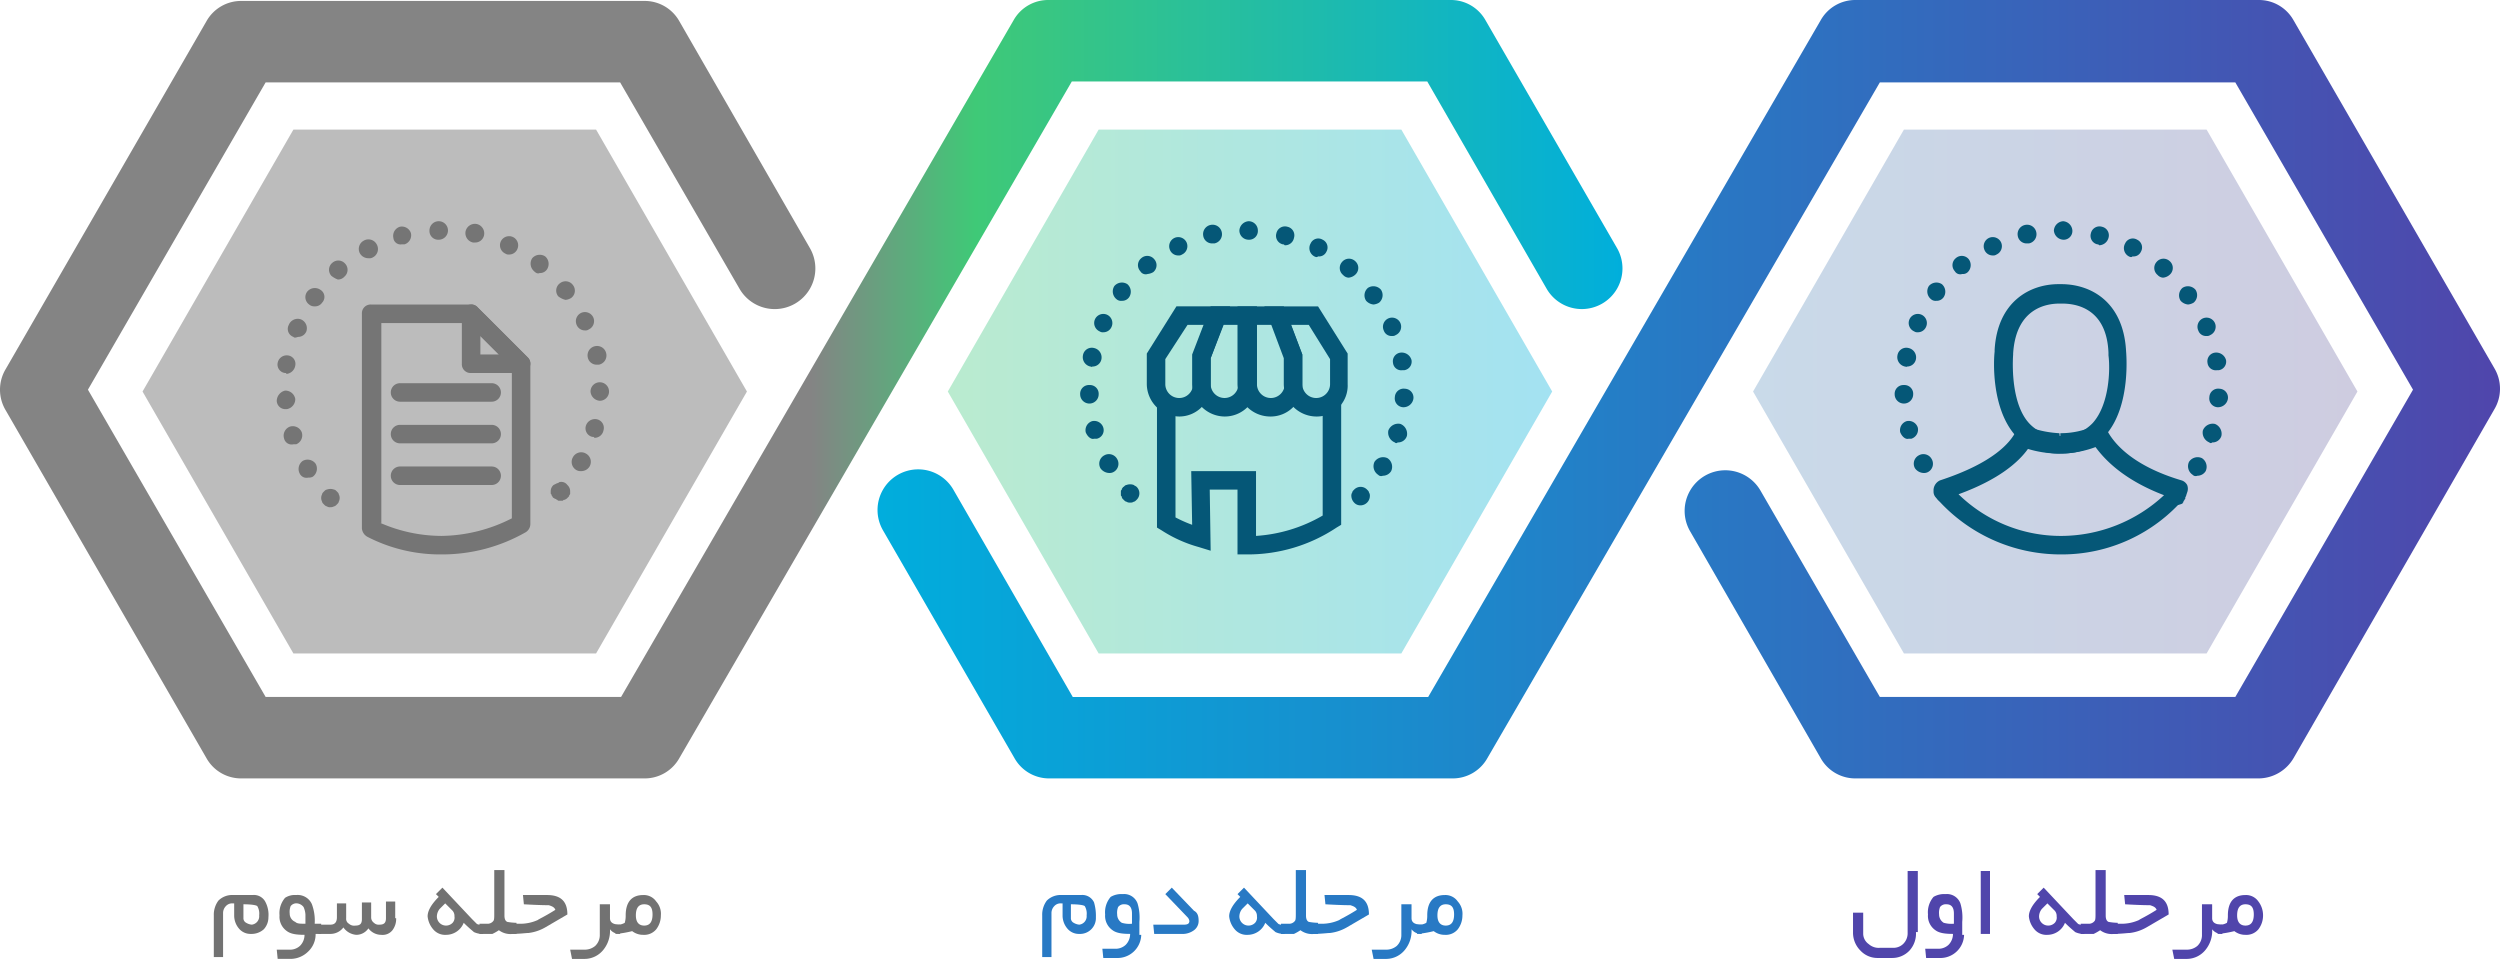 <svg xmlns="http://www.w3.org/2000/svg" xmlns:xlink="http://www.w3.org/1999/xlink" width="570.05" height="218.649" viewBox="0 0 570.05 218.649"><defs><linearGradient id="a" y1="0.5" x2="1" y2="0.5" gradientUnits="objectBoundingBox"><stop offset="0" stop-color="#c9dae9"/><stop offset="1" stop-color="#cecce0"/></linearGradient><linearGradient id="b" y1="0.5" x2="1" y2="0.5" gradientUnits="objectBoundingBox"><stop offset="0" stop-color="#baebcf"/><stop offset="1" stop-color="#a3e2f2"/></linearGradient><linearGradient id="c" y1="0.5" x2="1" y2="0.5" gradientUnits="objectBoundingBox"><stop offset="0" stop-color="#00aedd"/><stop offset="0.5" stop-color="#2879c4"/><stop offset="1" stop-color="#5045ab"/></linearGradient><linearGradient id="d" y1="0.5" x2="1" y2="0.5" gradientUnits="objectBoundingBox"><stop offset="0.5" stop-color="#848484"/><stop offset="0.6" stop-color="#3fc977"/><stop offset="1" stop-color="#00aedd"/></linearGradient></defs><g transform="translate(-45.3 -86.1)"><g transform="translate(45.3 86.1)"><path d="M338.115,100.1H269.1l-34.4,59.728,34.4,59.728h69.014l34.4-59.728Z" transform="translate(165.032 -70.553)" fill="url(#a)"/><path d="M251.115,100.1H182.1l-34.4,59.728,34.4,59.728h69.014l34.4-59.728Z" transform="translate(68.417 -70.553)" fill="url(#b)"/><path d="M164.115,100.1H95.1L60.7,159.828l34.4,59.728h69.014l34.4-59.728Z" transform="translate(-28.198 -70.553)" fill="#bcbcbc"/><path d="M454.972,263.594H363.165a9.05,9.05,0,0,1-8.02-4.643l-29.758-51.708a9.267,9.267,0,0,1,16.04-9.286l27.226,47.065H449.7l40.522-70.069L449.7,104.884H368.652L279.167,258.951a9.05,9.05,0,0,1-8.02,4.643H179.339a9.05,9.05,0,0,1-8.02-4.643L141.35,207.033a9.267,9.267,0,1,1,16.04-9.286l27.226,47.276h81.044L355.145,90.743a9.05,9.05,0,0,1,8.02-4.643h91.807a9.05,9.05,0,0,1,8.02,4.643l45.8,79.355a9.146,9.146,0,0,1,0,9.286l-45.8,79.566A9.3,9.3,0,0,1,454.972,263.594Z" transform="translate(59.993 -86.1)" fill="url(#c)"/><path d="M192.192,263.594H100.384a9.05,9.05,0,0,1-8.02-4.643L46.566,179.6a9.146,9.146,0,0,1,0-9.286l45.8-79.355a9.05,9.05,0,0,1,8.02-4.643h91.807a9.05,9.05,0,0,1,8.02,4.643l29.758,51.708a9.267,9.267,0,0,1-16.04,9.286L186.7,104.884H105.872L65.35,174.953l40.522,70.069h81.044L276.4,90.743a9.05,9.05,0,0,1,8.02-4.643h91.6a9.05,9.05,0,0,1,8.02,4.643l29.969,51.919a9.267,9.267,0,0,1-16.04,9.286l-27.226-47.276H289.7L200.212,258.951A9.05,9.05,0,0,1,192.192,263.594Z" transform="translate(-45.3 -86.1)" fill="url(#d)"/></g><g transform="translate(477.322 136.541)"><path d="M276.067,155.422h0a13.818,13.818,0,0,1-10.553-4.221c-5.487-6.332-4.854-17.306-4.643-18.995v-.422c.633-10.975,8.02-14.985,14.563-14.985h.633c6.754,0,14.14,4.01,14.774,15.2h0c0,.211,1.266,12.452-4.643,19.206-2.321,2.744-5.7,4.221-10.13,4.221ZM265.092,132.84c-.211,3.166-.211,11.4,3.588,15.618a9.061,9.061,0,0,0,7.176,2.955,9.525,9.525,0,0,0,7.387-2.955c3.8-4.221,4.01-12.241,3.588-15.407h0v-.633c-.422-10.131-7.387-11.186-10.553-11.186h-.633c-2.955,0-9.919,1.055-10.553,11.4Z" transform="translate(-238.078 -102.448)" fill="#055777"/><path d="M283.325,161.543a37.644,37.644,0,0,1-28.492-12.874,1.916,1.916,0,0,1-.633-1.477v-.422a2.541,2.541,0,0,1,1.477-2.111c12.241-4.01,16.04-8.653,17.306-11.186a2.094,2.094,0,0,1,2.744-1.055,24.011,24.011,0,0,0,6.965,1.477h.211l.211,2.111V133.9a18.454,18.454,0,0,0,7.809-1.688,2.016,2.016,0,0,1,2.744.844c1.477,2.955,5.7,8.231,17.1,11.608a2.162,2.162,0,0,1,1.266,1.055,2.33,2.33,0,0,1,0,1.688l-.211.633c0,.211-.211.422-.422.633A36.765,36.765,0,0,1,283.325,161.543ZM259.9,147.825a33.4,33.4,0,0,0,23.427,9.5,34.531,34.531,0,0,0,23.427-9.286c-8.864-3.377-13.3-7.809-15.618-10.975a23.345,23.345,0,0,1-7.809,1.477h-.633a24.1,24.1,0,0,1-6.965-1.055C273.617,140.438,269.185,144.448,259.9,147.825Z" transform="translate(-245.336 -85.565)" fill="#055777"/><path d="M281.41,142.963a1.916,1.916,0,0,1-1.477-.633,2.28,2.28,0,0,1-.633-1.477,1.916,1.916,0,0,1,.633-1.477,4080.247,4080.247,0,0,0,.844-.422c.211,0,.211-.211.422-.211a1.7,1.7,0,0,1,1.9.633,1.916,1.916,0,0,1,.633,1.477v.422c0,.211,0,.211-.211.422,0,.211-.211.211-.211.422s-.211.211-.211.422A4.965,4.965,0,0,1,281.41,142.963Z" transform="translate(-217.462 -78.17)" fill="#055777"/><path d="M317.959,167.828a2.337,2.337,0,0,1-.844-2.955h0a2.337,2.337,0,0,1,2.955-.844h0a2.337,2.337,0,0,1,.844,2.955h0a2.216,2.216,0,0,1-1.9,1.055h0A.928.928,0,0,1,317.959,167.828Zm-63.316-1.477a2.135,2.135,0,0,1,.844-2.955h0a2.136,2.136,0,0,1,2.955.844h0a2.136,2.136,0,0,1-.844,2.955h0a1.9,1.9,0,0,1-1.055.211h0A2.518,2.518,0,0,1,254.643,166.351Zm67.114-5.909a2.418,2.418,0,0,1-1.477-2.744h0a2.418,2.418,0,0,1,2.744-1.477h0a2.418,2.418,0,0,1,1.477,2.744h0a2.1,2.1,0,0,1-2.111,1.477h0A.4.4,0,0,1,321.758,160.441Zm-70.491-2.322a2.17,2.17,0,0,1,1.477-2.533h0a2.17,2.17,0,0,1,2.533,1.477h0A2.17,2.17,0,0,1,253.8,159.6h-.633C252.533,159.808,251.688,159.175,251.266,158.12Zm72.391-5.7a2.015,2.015,0,0,1-1.9-2.322h0a2.015,2.015,0,0,1,2.322-1.9h0a2.015,2.015,0,0,1,1.9,2.322h0a2.3,2.3,0,0,1-2.322,1.9ZM250,149.467a1.994,1.994,0,0,1,2.111-2.111h0a1.994,1.994,0,0,1,2.111,2.111h0a2.115,2.115,0,0,1-2.111,2.111h0A2.115,2.115,0,0,1,250,149.467Zm71.335-7.176a1.977,1.977,0,0,1,1.688-2.322h0a2.315,2.315,0,0,1,2.533,1.688h0a1.977,1.977,0,0,1-1.688,2.322h-.422A1.889,1.889,0,0,1,321.335,142.291Zm-69.014.844a2.189,2.189,0,0,1-1.688-2.533h0a2.042,2.042,0,0,1,2.533-1.688h0a2.189,2.189,0,0,1,1.688,2.533h0a2.055,2.055,0,0,1-2.111,1.688h0C252.744,143.346,252.533,143.135,252.322,143.135Zm66.9-8.231a2.094,2.094,0,0,1,1.055-2.744h0a2.094,2.094,0,0,1,2.744,1.055h0a2.094,2.094,0,0,1-1.055,2.744h0a1.269,1.269,0,0,1-.844.211h0A1.846,1.846,0,0,1,319.225,134.9Zm-64.793.211a2.094,2.094,0,0,1-1.055-2.744h0a2.094,2.094,0,0,1,2.744-1.055h0a2.094,2.094,0,0,1,1.055,2.744h0a2.028,2.028,0,0,1-1.9,1.266h0A1.269,1.269,0,0,1,254.432,135.115Zm60.783-6.965h0a2.27,2.27,0,0,1,.422-2.955h0a2.27,2.27,0,0,1,2.955.422h0a2.232,2.232,0,0,1-.422,2.955h0a3,3,0,0,1-1.266.422h0A2.606,2.606,0,0,1,315.215,128.15Zm-56.984-.422a2.27,2.27,0,0,1-.422-2.955h0a2.27,2.27,0,0,1,2.955-.422h0a2.27,2.27,0,0,1,.422,2.955h0a1.919,1.919,0,0,1-1.688.844h0A1.551,1.551,0,0,1,258.231,127.728Zm51.708-5.487a2.051,2.051,0,0,1-.211-2.955h0a2.051,2.051,0,0,1,2.955-.211h0a2.052,2.052,0,0,1,.211,2.955h0a2.606,2.606,0,0,1-1.688.844h0A1.824,1.824,0,0,1,309.939,122.241Zm-46.22-.844a2.039,2.039,0,0,1,.211-2.955h0a2.039,2.039,0,0,1,2.955.211h0a2.243,2.243,0,0,1-.211,2.955h0a1.551,1.551,0,0,1-1.266.422h0A1.414,1.414,0,0,1,263.718,121.4ZM303.4,118.02a2.136,2.136,0,0,1-.844-2.955h0a1.906,1.906,0,0,1,2.744-.844h0a1.947,1.947,0,0,1,.844,2.744h0a1.846,1.846,0,0,1-1.9,1.055h0C304.029,118.231,303.818,118.231,303.4,118.02Zm-32.924-1.477a2.094,2.094,0,0,1,1.055-2.744h0a2.094,2.094,0,0,1,2.744,1.055h0a2.094,2.094,0,0,1-1.055,2.744h0a1.269,1.269,0,0,1-.844.211h0A2.028,2.028,0,0,1,270.472,116.543Zm25.748-1.266a2,2,0,0,1-1.477-2.533h0a2,2,0,0,1,2.533-1.477h0a2,2,0,0,1,1.477,2.533h0a2.273,2.273,0,0,1-2.111,1.688h0C296.431,115.276,296.431,115.276,296.22,115.276Zm-18.15-1.9a2.136,2.136,0,0,1,1.688-2.533h0a2.137,2.137,0,0,1,2.533,1.688h0a2.137,2.137,0,0,1-1.688,2.533h-.422A2.055,2.055,0,0,1,278.07,113.377Zm10.342.844a2.27,2.27,0,0,1-2.111-2.111h0A2.27,2.27,0,0,1,288.411,110h0a2.27,2.27,0,0,1,2.111,2.111h0a1.994,1.994,0,0,1-2.111,2.111Z" transform="translate(-250 -110)" fill="#055777"/><path d="M256.51,142.621a2.089,2.089,0,0,1-1.477-3.588,2.04,2.04,0,0,1,2.955,0c.211.211.422.422.422.633s.211.633.211.844a2.164,2.164,0,0,1-2.111,2.111Z" transform="translate(-245.114 -78.461)" fill="#055777"/></g><g transform="translate(291.597 136.541)"><g transform="translate(0)"><g transform="translate(15.196 19.417)"><path d="M176.587,144.315a7.478,7.478,0,0,1-7.387-7.387v-6.965l6.754-10.764h12.241l-4.432,11.819v5.909A7.166,7.166,0,0,1,176.587,144.315Zm-3.166-13.085v5.7a3.166,3.166,0,1,0,6.332,0v-6.754l2.533-6.754h-3.8Z" transform="translate(-169.2 -119.2)" fill="#055777"/><path d="M181.487,144.315a7.478,7.478,0,0,1-7.387-7.387v-6.754l4.221-10.975h10.553v17.728A7.341,7.341,0,0,1,181.487,144.315Zm-3.166-13.3v5.909a3.166,3.166,0,1,0,6.332,0V123.421h-3.377Z" transform="translate(-163.758 -119.2)" fill="#055777"/><path d="M193.719,144.315a7.478,7.478,0,0,1-7.387-7.387v-5.909L181.9,119.2h12.241l6.754,10.764v6.965A7.042,7.042,0,0,1,193.719,144.315Zm-5.7-20.894,2.533,6.754v6.754a3.166,3.166,0,1,0,6.332,0v-5.7l-4.854-7.809Z" transform="translate(-155.096 -119.2)" fill="#055777"/><path d="M186.387,144.315A7.478,7.478,0,0,1,179,136.928V119.2h10.553l4.221,10.975v6.754A7.213,7.213,0,0,1,186.387,144.315Zm-2.955-20.894v13.507a3.166,3.166,0,1,0,6.332,0v-5.909l-2.744-7.6h-3.588Z" transform="translate(-158.317 -119.2)" fill="#055777"/></g><path d="M190.772,164.879h-2.111V150.105H182.33l.211,13.929-2.744-.844a30.468,30.468,0,0,1-8.442-3.8l-1.055-.633V131.111h4.221v25.326a29.9,29.9,0,0,0,3.8,1.688l-.211-12.241h14.774v14.774a34.574,34.574,0,0,0,15.2-4.643V129H212.3v29.125l-1.055.633A36.479,36.479,0,0,1,190.772,164.879Z" transform="translate(-152.783 -88.9)" fill="#055777"/><path d="M193.411,142.921a1.916,1.916,0,0,1-1.477-.633,2.28,2.28,0,0,1-.633-1.477,1.269,1.269,0,0,1,.211-.844c0-.211.211-.422.422-.633a2.04,2.04,0,0,1,2.955,0c.211.211.422.422.422.633a1.269,1.269,0,0,1,.211.844,2.164,2.164,0,0,1-2.111,2.111Z" transform="translate(-129.462 -78.128)" fill="#055777"/><path d="M229.959,167.828a2.337,2.337,0,0,1-.844-2.955h0a2.337,2.337,0,0,1,2.955-.844h0a2.337,2.337,0,0,1,.844,2.955h0a2.216,2.216,0,0,1-1.9,1.055h0A.928.928,0,0,1,229.959,167.828Zm-63.315-1.477a2.135,2.135,0,0,1,.844-2.955h0a2.135,2.135,0,0,1,2.955.844h0a2.135,2.135,0,0,1-.844,2.955h0a1.9,1.9,0,0,1-1.055.211h0A2.518,2.518,0,0,1,166.643,166.351Zm67.114-5.909a2.418,2.418,0,0,1-1.477-2.744h0a2.418,2.418,0,0,1,2.744-1.477h0a2.418,2.418,0,0,1,1.477,2.744h0a2.1,2.1,0,0,1-2.111,1.477h0A.4.4,0,0,1,233.758,160.441Zm-70.491-2.322h0a2.17,2.17,0,0,1,1.477-2.533h0a2.17,2.17,0,0,1,2.533,1.477h0A2,2,0,0,1,165.8,159.6h-.633C164.533,159.808,163.688,159.175,163.266,158.12Zm72.391-5.7a2.015,2.015,0,0,1-1.9-2.322h0a2.015,2.015,0,0,1,2.322-1.9h0a2.015,2.015,0,0,1,1.9,2.322h0a2.3,2.3,0,0,1-2.322,1.9ZM162,149.467h0a1.994,1.994,0,0,1,2.111-2.111h0a1.994,1.994,0,0,1,2.111,2.111h0a2.115,2.115,0,0,1-2.111,2.111h0A2.115,2.115,0,0,1,162,149.467Zm71.335-7.176a1.977,1.977,0,0,1,1.688-2.322h0a2.315,2.315,0,0,1,2.533,1.688h0a1.977,1.977,0,0,1-1.688,2.322h-.422A1.889,1.889,0,0,1,233.335,142.291Zm-69.014.844a2.189,2.189,0,0,1-1.688-2.533h0a2.042,2.042,0,0,1,2.533-1.688h0a2.189,2.189,0,0,1,1.688,2.533h0a2.055,2.055,0,0,1-2.11,1.688h0C164.744,143.346,164.533,143.135,164.322,143.135Zm66.9-8.231h0a2.094,2.094,0,0,1,1.055-2.744h0a2.094,2.094,0,0,1,2.744,1.055h0a2.094,2.094,0,0,1-1.055,2.744h0a1.269,1.269,0,0,1-.844.211h0A1.846,1.846,0,0,1,231.225,134.9Zm-64.793.211a2.094,2.094,0,0,1-1.055-2.744h0a2.094,2.094,0,0,1,2.744-1.055h0a2.094,2.094,0,0,1,1.055,2.744h0a2.028,2.028,0,0,1-1.9,1.266h0A1.269,1.269,0,0,1,166.432,135.115Zm60.783-6.965h0a2.232,2.232,0,0,1,.422-2.955h0a2.27,2.27,0,0,1,2.955.422h0a2.232,2.232,0,0,1-.422,2.955h0a3,3,0,0,1-1.266.422h0A2.605,2.605,0,0,1,227.215,128.15Zm-56.984-.422a2.27,2.27,0,0,1-.422-2.955h0a2.27,2.27,0,0,1,2.955-.422h0a2.27,2.27,0,0,1,.422,2.955h0a1.919,1.919,0,0,1-1.688.844h0A1.551,1.551,0,0,1,170.231,127.728Zm51.708-5.487a2.051,2.051,0,0,1-.211-2.955h0a2.051,2.051,0,0,1,2.955-.211h0a2.051,2.051,0,0,1,.211,2.955h0a2.605,2.605,0,0,1-1.688.844h0A1.824,1.824,0,0,1,221.939,122.241Zm-46.22-.844a2.039,2.039,0,0,1,.211-2.955h0a2.039,2.039,0,0,1,2.955.211h0a2.039,2.039,0,0,1-.211,2.955h0a3,3,0,0,1-1.266.422h0A1.414,1.414,0,0,1,175.718,121.4ZM215.4,118.02a2.136,2.136,0,0,1-.844-2.955h0a1.906,1.906,0,0,1,2.744-.844h0a1.947,1.947,0,0,1,.844,2.744h0a1.846,1.846,0,0,1-1.9,1.055h0C216.029,118.231,215.818,118.231,215.4,118.02Zm-32.924-1.477a2.094,2.094,0,0,1,1.055-2.744h0a2.094,2.094,0,0,1,2.744,1.055h0a2.094,2.094,0,0,1-1.055,2.744h0a1.269,1.269,0,0,1-.844.211h0A2.028,2.028,0,0,1,182.472,116.543Zm25.748-1.266a2,2,0,0,1-1.477-2.533h0a2,2,0,0,1,2.533-1.477h0a2,2,0,0,1,1.477,2.533h0a2.055,2.055,0,0,1-2.111,1.688h0C208.431,115.276,208.431,115.276,208.22,115.276Zm-18.15-1.9a2.136,2.136,0,0,1,1.688-2.533h0a2.136,2.136,0,0,1,2.533,1.688h0a2.136,2.136,0,0,1-1.688,2.533h-.422A2.055,2.055,0,0,1,190.07,113.377Zm10.342.844a2.115,2.115,0,0,1-2.111-2.111h0A2.27,2.27,0,0,1,200.411,110h0a2.115,2.115,0,0,1,2.111,2.111h0a1.994,1.994,0,0,1-2.111,2.111Z" transform="translate(-162 -110)" fill="#055777"/><path d="M168.51,142.593a1.269,1.269,0,0,1-.844-.211c-.211,0-.422-.211-.633-.422l-.211-.211a.737.737,0,0,1-.211-.422c0-.211-.211-.211-.211-.422v-.844c0-.211,0-.211.211-.422,0-.211,0-.211.211-.422a.207.207,0,0,1,.211-.211c.211-.211.422-.422.633-.422a2.312,2.312,0,0,1,1.688,0c.211.211.422.211.633.422a2.04,2.04,0,0,1,0,2.955c-.211.211-.422.422-.633.422A1.269,1.269,0,0,1,168.51,142.593Z" transform="translate(-157.114 -78.434)" fill="#055777"/></g></g><g transform="translate(108.404 136.541)"><path d="M108.707,134.622h-11.4a1.994,1.994,0,0,1-2.111-2.111v-11.4a1.846,1.846,0,0,1,1.266-1.9,1.927,1.927,0,0,1,2.322.422l11.4,11.4a1.927,1.927,0,0,1,.422,2.322A2.426,2.426,0,0,1,108.707,134.622ZM99.421,130.4h4.221l-4.221-4.221Z" transform="translate(-52.99 -100.01)" fill="#757575"/><path d="M110.5,131.721H89.611a2.111,2.111,0,0,1,0-4.221H110.5a2.111,2.111,0,1,1,0,4.221Z" transform="translate(-61.541 -90.566)" fill="#757575"/><path d="M110.5,136.221H89.611a2.111,2.111,0,0,1,0-4.221H110.5a2.111,2.111,0,1,1,0,4.221Z" transform="translate(-61.541 -85.569)" fill="#757575"/><path d="M110.5,140.721H89.611a2.111,2.111,0,0,1,0-4.221H110.5a2.111,2.111,0,1,1,0,4.221Z" transform="translate(-61.541 -80.571)" fill="#757575"/><path d="M102.55,175.984a36.18,36.18,0,0,1-16.884-4.01,2.426,2.426,0,0,1-1.266-1.9V121.111A1.994,1.994,0,0,1,86.511,119H109.3a1.916,1.916,0,0,1,1.477.633l11.4,11.4a1.916,1.916,0,0,1,.633,1.477v36.512a2.216,2.216,0,0,1-1.055,1.9A38.436,38.436,0,0,1,102.55,175.984Zm-13.929-7.176a35.1,35.1,0,0,0,13.929,2.955,36.079,36.079,0,0,0,16.04-4.01v-34.4l-10.13-10.13H88.832v45.587Z" transform="translate(-64.983 -100.005)" fill="#757575"/><path d="M107.122,142.463H106.7c-.211,0-.211,0-.422-.211-.211,0-.211-.211-.422-.211s-.211-.211-.422-.211l-.211-.211c0-.211-.211-.211-.211-.422s-.211-.211-.211-.422v-.422a1.916,1.916,0,0,1,.633-1.477,6527.829,6527.829,0,0,1,.844-.422c.211,0,.211,0,.422-.211a1.7,1.7,0,0,1,1.9.633,1.916,1.916,0,0,1,.633,1.477v.422c0,.211,0,.211-.211.422,0,.211,0,.211-.211.422l-.211.211-.211.211c-.211,0-.211.211-.422.211s-.211,0-.422.211Z" transform="translate(-42.329 -78.725)" fill="#757575"/><path d="M80.476,167.617a2.272,2.272,0,0,1,.633-2.955h0a2.272,2.272,0,0,1,2.955.633h0a2.272,2.272,0,0,1-.633,2.955h0a1.9,1.9,0,0,1-1.055.211h0A1.7,1.7,0,0,1,80.476,167.617Zm63.1-.844a2.136,2.136,0,0,1-.844-2.955h0a2.136,2.136,0,0,1,2.955-.844h0a2.136,2.136,0,0,1,.844,2.955h0a2.216,2.216,0,0,1-1.9,1.055h0A1.9,1.9,0,0,1,143.581,166.773ZM76.888,159.6h0a2.2,2.2,0,0,1,1.266-2.744h0A2.2,2.2,0,0,1,80.9,158.12h0a2.2,2.2,0,0,1-1.266,2.744H79A1.756,1.756,0,0,1,76.888,159.6Zm70.28-.422a2,2,0,0,1-1.477-2.533h0a2.17,2.17,0,0,1,2.533-1.477h0A2,2,0,0,1,149.7,157.7h0a2.055,2.055,0,0,1-2.111,1.688h0C147.591,159.175,147.38,159.175,147.169,159.175ZM75.2,150.944a2.473,2.473,0,0,1,1.9-2.322h0a2.3,2.3,0,0,1,2.322,1.9h0a2.3,2.3,0,0,1-1.9,2.322h-.211A1.949,1.949,0,0,1,75.2,150.944Zm73.657,0a2.27,2.27,0,0,1-2.111-2.111h0a2.115,2.115,0,0,1,2.111-2.111h0a2.115,2.115,0,0,1,2.111,2.111h0a2.115,2.115,0,0,1-2.111,2.111ZM77.1,144.612a1.939,1.939,0,0,1-1.688-2.322h0a2.091,2.091,0,0,1,2.322-1.688h0a1.939,1.939,0,0,1,1.688,2.322h0a2.244,2.244,0,0,1-2.111,1.9h0C77.522,144.612,77.311,144.612,77.1,144.612Zm69.014-3.588h0a2.136,2.136,0,0,1,1.688-2.533h0a2.136,2.136,0,0,1,2.533,1.688h0a2.137,2.137,0,0,1-1.688,2.533h-.422A2.055,2.055,0,0,1,146.113,141.025ZM79,136.381a1.936,1.936,0,0,1-1.055-2.744h0a2.2,2.2,0,0,1,2.744-1.266h0a2.2,2.2,0,0,1,1.266,2.744h0a2.028,2.028,0,0,1-1.9,1.266h0C79.421,136.592,79.21,136.592,79,136.381Zm64.582-2.744a2.094,2.094,0,0,1,1.055-2.744h0a2.094,2.094,0,0,1,2.744,1.055h0a2.094,2.094,0,0,1-1.055,2.744h0a1.269,1.269,0,0,1-.844.211h0A2.028,2.028,0,0,1,143.581,133.638Zm-60.994-4.643a2.064,2.064,0,0,1-.422-2.955h0a2.232,2.232,0,0,1,2.955-.422h0a1.893,1.893,0,0,1,.422,2.955h0a1.919,1.919,0,0,1-1.688.844h0A1.784,1.784,0,0,1,82.587,128.995Zm56.773-1.9a2.064,2.064,0,0,1,.422-2.955h0a2.064,2.064,0,0,1,2.955.422h0a2.064,2.064,0,0,1-.422,2.955h0a3,3,0,0,1-1.266.422h0A4.242,4.242,0,0,1,139.36,127.1Zm-51.708-4.643a2.039,2.039,0,0,1,.211-2.955h0a2.051,2.051,0,0,1,2.955.211h0a2.051,2.051,0,0,1-.211,2.955h0a1.916,1.916,0,0,1-1.477.633h0A5.291,5.291,0,0,1,87.652,122.452Zm46.22-1.055a2.27,2.27,0,0,1-.422-2.955h0a2.27,2.27,0,0,1,2.955-.422h0a2.27,2.27,0,0,1,.422,2.955h0a1.919,1.919,0,0,1-1.688.844h0C134.717,122.03,134.294,121.819,133.872,121.4Zm-39.678-4.01a2.136,2.136,0,0,1,.844-2.955h0a2.136,2.136,0,0,1,2.955.844h0a2.135,2.135,0,0,1-.844,2.955h0a1.582,1.582,0,0,1-1.055.211h0A2.216,2.216,0,0,1,94.195,117.387Zm33.135,0h0a2.094,2.094,0,0,1-1.055-2.744h0a2.094,2.094,0,0,1,2.744-1.055h0a2.094,2.094,0,0,1,1.055,2.744h0a2.028,2.028,0,0,1-1.9,1.266h0A1.269,1.269,0,0,1,127.33,117.387ZM101.792,113.8a2.17,2.17,0,0,1,1.477-2.533h0a2.17,2.17,0,0,1,2.533,1.477h0a2.17,2.17,0,0,1-1.477,2.533h-.633A1.644,1.644,0,0,1,101.792,113.8Zm18.15,1.055a2.189,2.189,0,0,1-1.688-2.533h0a2.189,2.189,0,0,1,2.533-1.688h0a2.189,2.189,0,0,1,1.688,2.533h0a2.055,2.055,0,0,1-2.111,1.688h-.422Zm-9.919-2.744A2.115,2.115,0,0,1,112.134,110h0a2.115,2.115,0,0,1,2.111,2.111h0a2.115,2.115,0,0,1-2.111,2.111h0A1.994,1.994,0,0,1,110.023,112.111Z" transform="translate(-75.2 -110)" fill="#757575"/><path d="M82.111,143.093a1.269,1.269,0,0,1-.844-.211c-.211,0-.422-.211-.633-.422s-.422-.422-.422-.633a1.794,1.794,0,0,1,0-1.688c0-.211.211-.422.422-.633s.422-.422.633-.422a2.33,2.33,0,0,1,1.688,0c.211,0,.422.211.633.422s.422.422.422.633a1.794,1.794,0,0,1,0,1.688c0,.211-.211.422-.422.633s-.422.422-.633.422A1.6,1.6,0,0,1,82.111,143.093Z" transform="translate(-69.87 -77.878)" fill="#757575"/></g><g transform="translate(94.053 284.488)"><g transform="translate(373.772)"><path d="M259.852,194.129a5.749,5.749,0,0,1-1.477,4.221,5.4,5.4,0,0,1-4.01,1.688h-3.377a5.285,5.285,0,0,1-3.8-1.688,5.766,5.766,0,0,1-1.688-4.01V189.7h2.322v4.854a2.916,2.916,0,0,0,1.266,2.322,3.364,3.364,0,0,0,2.533.844h2.955a3.174,3.174,0,0,0,2.322-.844,3.389,3.389,0,0,0,1.055-2.322V180.2h2.322v13.929Z" transform="translate(-245.5 -179.989)" fill="#5045ab"/><path d="M262.164,191.986a5.415,5.415,0,0,1-5.7,5.276h-2.955l-.211-2.111h2.744a3.364,3.364,0,0,0,2.533-.844,3.5,3.5,0,0,0,1.055-2.533c-1.9,0-3.166-.211-4.01-.844a3.966,3.966,0,0,1-1.688-3.588,5.373,5.373,0,0,1,1.266-4.01,4.789,4.789,0,0,1,2.744-.633,3.256,3.256,0,0,1,3.377,2.111,11.166,11.166,0,0,1,.422,4.221v2.955Zm-2.322-2.533v-2.322c0-1.477-.633-2.111-1.688-2.111a1.643,1.643,0,0,0-1.477.633,3.627,3.627,0,0,0-.211,1.688,2.216,2.216,0,0,0,1.055,1.9A6.564,6.564,0,0,0,259.843,189.454Z" transform="translate(-236.838 -177.213)" fill="#5045ab"/><path d="M261.41,194.551H259.3V180.2h2.111Z" transform="translate(-230.175 -179.989)" fill="#5045ab"/><path d="M277.163,192.553a4.54,4.54,0,0,1-2.111-.422c-.211-.211-1.055-.844-2.322-2.111a4.328,4.328,0,0,1-4.01,2.744,3.541,3.541,0,0,1-2.955-1.266,5.3,5.3,0,0,1-1.266-2.955q0-1.9,2.533-4.432l-.633-.633L267.877,182l6.754,7.176,1.055,1.055c.211.211.844.211,1.477.422v1.9Zm-6.331-4.01a1.784,1.784,0,0,0-.422-1.266l-1.688-1.688-1.266,1.266a2.806,2.806,0,0,0-.633,1.688,2.09,2.09,0,0,0,3.588,1.477A1.781,1.781,0,0,0,270.832,188.543Z" transform="translate(-224.4 -177.99)" fill="#5045ab"/><path d="M278.331,194.663H277.7a4.381,4.381,0,0,1-3.166-.844,12.1,12.1,0,0,1-1.477.844H270.1v-2.322h1.688a1.643,1.643,0,0,0,1.477-.633c.211-.211.211-.844.211-1.688V180.1H275.8v10.341c0,.844.211,1.266.633,1.477a12.338,12.338,0,0,0,2.111.211v2.533Z" transform="translate(-218.181 -180.1)" fill="#5045ab"/><path d="M286.374,187.232l-5.065,2.955a10.087,10.087,0,0,1-3.8,1.266c-.633,0-1.9.211-4.01.211v-2.322h1.688a9.79,9.79,0,0,0,4.432-.844c.211-.211,1.688-.844,4.01-2.322-.211-.633-.844-.844-1.477-1.055-.211,0-2.111,0-5.7-.211l-.211-2.111h5.487C284.9,182.8,286.374,184.277,286.374,187.232Z" transform="translate(-214.405 -177.102)" fill="#5045ab"/><path d="M291.4,190.554a2.723,2.723,0,0,1-2.322-1.055,6.821,6.821,0,0,1-1.477,4.643,5.509,5.509,0,0,1-4.221,2.111h-2.955L280,194.141h3.166a3.685,3.685,0,0,0,2.533-.844,3.389,3.389,0,0,0,1.055-2.322V183.8h2.322v3.166c0,1.055.844,1.477,2.322,1.477Z" transform="translate(-207.187 -175.991)" fill="#5045ab"/><path d="M295.242,187.443a5.184,5.184,0,0,1-1.055,3.166,3.542,3.542,0,0,1-2.955,1.266,4.056,4.056,0,0,1-2.533-.844,22.387,22.387,0,0,1-3.8.633v-2.11a3.382,3.382,0,0,0,2.111-.422,5.839,5.839,0,0,0,.211-1.688c0-3.166,1.477-4.643,4.01-4.643a3.423,3.423,0,0,1,2.955,1.477A5.184,5.184,0,0,1,295.242,187.443Zm-2.111-.211c0-1.688-.633-2.322-1.9-2.322s-1.9.844-1.9,2.533c0,1.477.633,2.322,1.9,2.322S293.131,188.92,293.131,187.232Z" transform="translate(-201.746 -177.102)" fill="#5045ab"/></g><g transform="translate(188.891)"><path d="M170.141,187.865a3.619,3.619,0,0,1-3.8,3.8A3.4,3.4,0,0,1,163.6,190.4a4.575,4.575,0,0,1-1.055-2.955V184.7h-.422a1.916,1.916,0,0,0-1.477.633,2.28,2.28,0,0,0-.633,1.477V196.94H157.9v-9.5a5.37,5.37,0,0,1,1.055-3.377,4.456,4.456,0,0,1,3.377-1.266h4.432a2.935,2.935,0,0,1,2.955,1.688A10.84,10.84,0,0,1,170.141,187.865Zm-2.111-.422a3.382,3.382,0,0,0-.422-2.111c-.211-.211-1.266-.422-3.166-.422v3.166a1.161,1.161,0,0,0,.633,1.055,3,3,0,0,0,1.266.422A1.917,1.917,0,0,0,168.03,187.443Z" transform="translate(-157.9 -177.102)" fill="#2879c4"/><path d="M173.264,191.986a5.415,5.415,0,0,1-5.7,5.276h-2.955l-.211-2.111h2.744a3.364,3.364,0,0,0,2.533-.844,3.5,3.5,0,0,0,1.055-2.533c-1.9,0-3.166-.211-4.01-.844a3.966,3.966,0,0,1-1.688-3.588,5.373,5.373,0,0,1,1.266-4.01,4.789,4.789,0,0,1,2.744-.633,3.256,3.256,0,0,1,3.377,2.111,11.168,11.168,0,0,1,.422,4.221v2.955Zm-2.111-2.533v-2.322c0-1.477-.633-2.111-1.688-2.111a1.643,1.643,0,0,0-1.477.633,3.628,3.628,0,0,0-.211,1.688,2.216,2.216,0,0,0,1.055,1.9A5.94,5.94,0,0,0,171.154,189.454Z" transform="translate(-150.682 -177.213)" fill="#2879c4"/><path d="M180.242,189.6a2.6,2.6,0,0,1-1.055,2.111,4.425,4.425,0,0,1-2.322.844h-6.754l-.211-2.111h6.965c.844,0,1.266-.211,1.266-.844a1.6,1.6,0,0,0-.422-.844l-5.065-5.276L174.121,182l5.065,5.276C180.03,187.7,180.242,188.543,180.242,189.6Z" transform="translate(-144.574 -177.99)" fill="#2879c4"/><path d="M190.763,192.553a4.541,4.541,0,0,1-2.111-.422c-.211-.211-1.055-.844-2.322-2.111a4.328,4.328,0,0,1-4.01,2.744,3.541,3.541,0,0,1-2.955-1.266,5.3,5.3,0,0,1-1.266-2.955q0-1.9,2.533-4.432l-.633-.633L181.477,182l6.754,7.176,1.055,1.055c.211.211.844.211,1.477.422v1.9Zm-6.332-4.01a1.784,1.784,0,0,0-.422-1.266l-1.688-1.688-1.266,1.266a2.807,2.807,0,0,0-.633,1.688,2.09,2.09,0,0,0,3.588,1.477A1.781,1.781,0,0,0,184.432,188.543Z" transform="translate(-135.468 -177.99)" fill="#2879c4"/><path d="M191.931,194.663H191.3a4.381,4.381,0,0,1-3.166-.844,12.1,12.1,0,0,1-1.477.844H183.7v-2.322h1.688a1.643,1.643,0,0,0,1.477-.633c.211-.211.211-.844.211-1.688V180.1H189.4v10.341c0,.844.211,1.266.633,1.477a12.339,12.339,0,0,0,2.111.211v2.533Z" transform="translate(-129.249 -180.1)" fill="#2879c4"/><path d="M199.974,187.232l-5.065,2.955a10.087,10.087,0,0,1-3.8,1.266c-.633,0-1.9.211-4.01.211v-2.322h1.688a9.79,9.79,0,0,0,4.432-.844c.211-.211,1.688-.844,4.01-2.322-.211-.633-.844-.844-1.477-1.055-.211,0-2.111,0-5.7-.211l-.211-2.111h5.487C198.5,182.8,199.974,184.277,199.974,187.232Z" transform="translate(-125.473 -177.102)" fill="#2879c4"/><path d="M204.9,190.554a2.723,2.723,0,0,1-2.322-1.055,6.821,6.821,0,0,1-1.477,4.643,5.509,5.509,0,0,1-4.221,2.111h-2.955l-.422-2.111h3.166a3.685,3.685,0,0,0,2.533-.844,3.389,3.389,0,0,0,1.055-2.322V183.8h2.322v3.166c0,1.055.844,1.477,2.322,1.477v2.111Z" transform="translate(-118.366 -175.991)" fill="#2879c4"/><path d="M208.742,187.443a5.184,5.184,0,0,1-1.055,3.166,3.542,3.542,0,0,1-2.955,1.266,4.056,4.056,0,0,1-2.533-.844,22.387,22.387,0,0,1-3.8.633v-2.11a3.382,3.382,0,0,0,2.111-.422,5.839,5.839,0,0,0,.211-1.688c0-3.166,1.477-4.643,4.01-4.643a3.423,3.423,0,0,1,2.955,1.477A4.145,4.145,0,0,1,208.742,187.443Zm-1.9-.211c0-1.688-.633-2.322-1.9-2.322s-1.9.844-1.9,2.533c0,1.477.633,2.322,1.9,2.322S206.842,188.92,206.842,187.232Z" transform="translate(-112.924 -177.102)" fill="#2879c4"/></g><path d="M80.852,187.865a4.012,4.012,0,0,1-1.055,2.744,4.175,4.175,0,0,1-2.955,1.055A3.4,3.4,0,0,1,74.1,190.4a4.575,4.575,0,0,1-1.055-2.955V184.7h-.422a1.916,1.916,0,0,0-1.477.633,2.28,2.28,0,0,0-.633,1.477V196.94H68.4v-9.5a5.37,5.37,0,0,1,1.055-3.377,4.456,4.456,0,0,1,3.377-1.266h4.432a2.935,2.935,0,0,1,2.955,1.688A6.3,6.3,0,0,1,80.852,187.865Zm-2.111-.422a3.382,3.382,0,0,0-.422-2.111c-.211-.211-1.266-.422-3.166-.422v3.166a1.161,1.161,0,0,0,.633,1.055,3,3,0,0,0,1.266.422A1.917,1.917,0,0,0,78.742,187.443Z" transform="translate(-68.4 -177.102)" fill="#727272"/><path d="M85.542,191.664H84.064a5.4,5.4,0,0,1-1.688,4.01,5.766,5.766,0,0,1-4.01,1.688H75.411l-.211-2.111h2.744a3.364,3.364,0,0,0,2.533-.844,3.5,3.5,0,0,0,1.055-2.533c-1.9,0-3.166-.211-4.01-.844a3.966,3.966,0,0,1-1.688-3.588,5.373,5.373,0,0,1,1.266-4.01,4.057,4.057,0,0,1,2.533-.633,3.531,3.531,0,0,1,3.588,2.111,10.866,10.866,0,0,1,.633,4.432H85.33v2.322Zm-3.8-2.322v-2.111a4.968,4.968,0,0,0-.422-1.688,2.136,2.136,0,0,0-1.477-.844,1.643,1.643,0,0,0-1.477.633,3.628,3.628,0,0,0-.211,1.688,2.028,2.028,0,0,0,1.266,1.9C79.843,189.343,80.476,189.343,81.743,189.343Z" transform="translate(-60.849 -177.102)" fill="#727272"/><path d="M97.428,187.3a4.242,4.242,0,0,1-.844,2.744,2.841,2.841,0,0,1-2.533,1.055A3.685,3.685,0,0,1,91.1,189.62a3.322,3.322,0,0,1-2.744,1.477,3.954,3.954,0,0,1-2.955-1.688,3.685,3.685,0,0,1-2.955,1.477H79.7v-2.111h2.744c1.055,0,1.477-.633,1.477-1.688v-3.166h2.111V187.3a1.276,1.276,0,0,0,.633,1.266,1.781,1.781,0,0,0,1.477.422c1.055,0,1.477-.422,1.477-1.477v-3.8H91.73v3.377a1.5,1.5,0,0,0,.633,1.266,1.551,1.551,0,0,0,1.266.422c1.055,0,1.477-.422,1.477-1.477v-3.8h2.111v3.8Z" transform="translate(-55.851 -176.324)" fill="#727272"/><path d="M104.163,192.553a4.541,4.541,0,0,1-2.111-.422c-.211-.211-1.055-.844-2.322-2.111a4.328,4.328,0,0,1-4.01,2.744,3.542,3.542,0,0,1-2.955-1.266,5.3,5.3,0,0,1-1.266-2.955q0-1.9,2.533-4.432l-.633-.633L94.877,182l6.754,7.176,1.055,1.055c.211.211.844.211,1.477.422v1.9Zm-6.543-4.01a1.784,1.784,0,0,0-.422-1.266l-1.688-1.688-1.266,1.266a2.807,2.807,0,0,0-.633,1.688A2.09,2.09,0,0,0,97.2,190.02,1.781,1.781,0,0,0,97.62,188.543Z" transform="translate(-42.747 -177.99)" fill="#727272"/><path d="M105.331,194.663H104.7a4.381,4.381,0,0,1-3.166-.844,12.1,12.1,0,0,1-1.477.844H97.1v-2.322h1.688a1.643,1.643,0,0,0,1.477-.633c.211-.211.211-.844.211-1.688V180.1H102.8v10.341c0,.844.211,1.266.633,1.477a12.339,12.339,0,0,0,2.111.211v2.533Z" transform="translate(-36.528 -180.1)" fill="#727272"/><path d="M113.374,187.232l-5.065,2.955a10.087,10.087,0,0,1-3.8,1.266c-.633,0-1.9.211-4.01.211v-2.322h1.688a9.789,9.789,0,0,0,4.432-.844c.211-.211,1.688-.844,4.01-2.322-.211-.633-.844-.844-1.477-1.055-.211,0-2.111,0-5.7-.211l-.211-2.111h5.487C111.9,182.8,113.374,184.277,113.374,187.232Z" transform="translate(-32.752 -177.102)" fill="#727272"/><path d="M118.3,190.554a2.723,2.723,0,0,1-2.322-1.055,6.821,6.821,0,0,1-1.477,4.643,5.509,5.509,0,0,1-4.221,2.111h-2.955l-.422-2.111h3.166a3.685,3.685,0,0,0,2.533-.844,3.389,3.389,0,0,0,1.055-2.322V183.8h2.322v3.166c0,1.055.844,1.477,2.322,1.477Z" transform="translate(-25.645 -175.991)" fill="#727272"/><path d="M122.142,187.443a5.184,5.184,0,0,1-1.055,3.166,3.542,3.542,0,0,1-2.955,1.266,4.056,4.056,0,0,1-2.533-.844,22.388,22.388,0,0,1-3.8.633v-2.11a3.382,3.382,0,0,0,2.11-.422,5.84,5.84,0,0,0,.211-1.688c0-3.166,1.477-4.643,4.01-4.643a3.423,3.423,0,0,1,2.955,1.477A4.144,4.144,0,0,1,122.142,187.443Zm-1.9-.211c0-1.688-.633-2.322-1.9-2.322s-1.9.844-1.9,2.533c0,1.477.633,2.322,1.9,2.322S120.242,188.92,120.242,187.232Z" transform="translate(-20.204 -177.102)" fill="#727272"/></g></g></svg>
